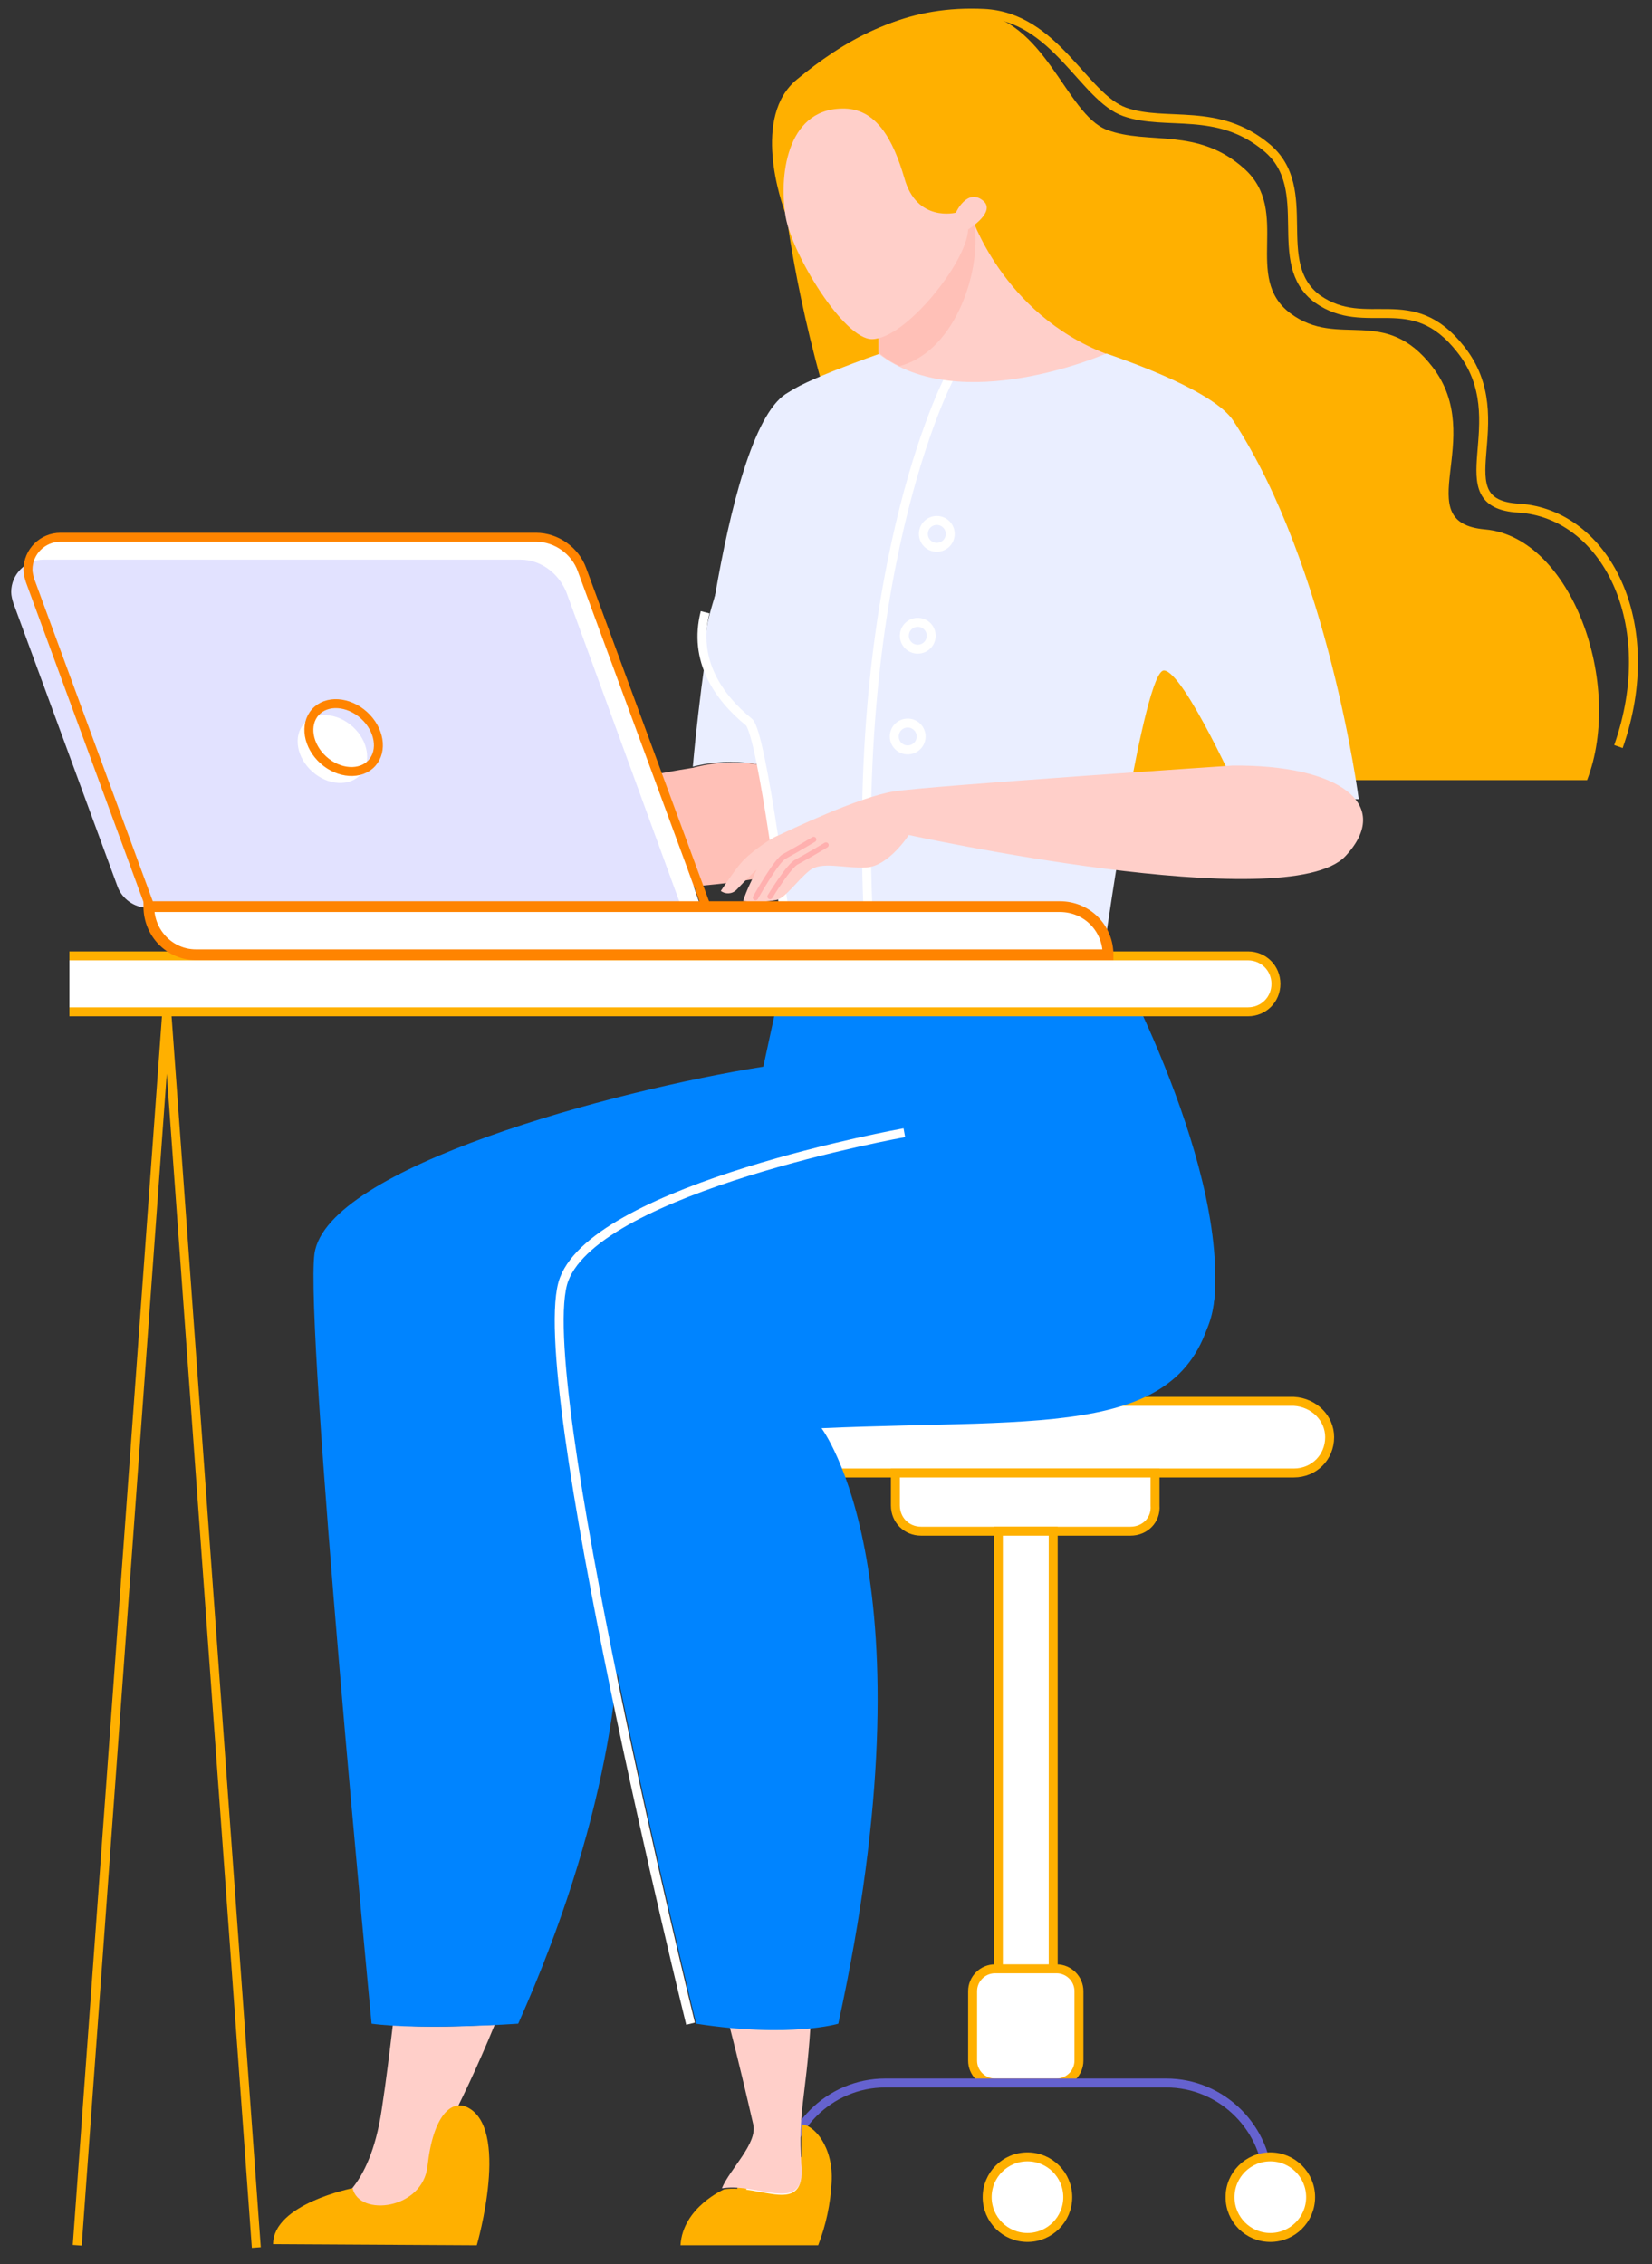 <?xml version="1.0" encoding="utf-8"?>
<!-- Generator: Adobe Illustrator 25.2.1, SVG Export Plug-In . SVG Version: 6.00 Build 0)  -->
<svg version="1.1" id="Capa_1" xmlns="http://www.w3.org/2000/svg" xmlns:xlink="http://www.w3.org/1999/xlink" x="0px" y="0px"
	 viewBox="0 0 147.6 202.3" style="enable-background:new 0 0 147.6 202.3;" xml:space="preserve">
<rect x="0" y="0" width="147.6" height="202.3" fill="#333333" stroke="none"/>
<style type="text/css">
	.st0{fill:#FFFFFF;stroke:#FFB000;stroke-width:0.8;stroke-miterlimit:10;}
	.st1{fill:none;stroke:#6562CF;stroke-width:0.8;stroke-miterlimit:10;}
	.st2{fill:#FFCFC9;}
	.st3{fill:#FFB000;}
	.st4{fill:#0084FF;}
	.st5{fill:none;stroke:#FFFFFF;stroke-width:0.8;stroke-miterlimit:10;}
	.st6{fill:#EAEEFF;}
	.st7{fill:#FFC0B7;}
	.st8{fill:none;stroke:#FFB000;stroke-width:0.8;stroke-miterlimit:10;}
	.st9{fill:none;stroke:#FFB0AF;stroke-width:0.48;stroke-linecap:round;stroke-miterlimit:10;}
	.st10{fill:#FFFFFF;}
	.st11{fill:none;stroke:#000000;stroke-width:0.16;stroke-miterlimit:10;}
	.st12{fill:#E2E2FF;}
	.st13{fill:#FFFFFF;stroke:#FF8400;stroke-width:0.96;stroke-miterlimit:10;}
	.st14{fill:none;stroke:#FF8400;stroke-width:0.8;stroke-miterlimit:10;}
	.st15{fill:#FFFFFF;stroke:#000000;stroke-width:0.241;stroke-miterlimit:10;}
</style>
<g id="Layer_2">
	<g id="Слой_1">
		<g id="_2">
			<g id="CHAIR">
				<path class="st0" d="M118.8,128.4c0,1.8-1.4,3.2-3.2,3.2H65.9c-1.8,0-3.2-1.4-3.2-3.2s1.4-3.2,3.2-3.2h49.7
					C117.4,125.3,118.8,126.7,118.8,128.4z"/>
				<path class="st0" d="M101,136.8H82.3c-1.3,0-2.3-1-2.3-2.3v-2.9l0,0h23.2l0,0v2.9C103.3,135.8,102.3,136.8,101,136.8z"/>
				<rect x="89.2" y="136.8" class="st0" width="4.9" height="39.2"/>
				<path class="st0" d="M94.4,186.1h-5.5c-1.1,0-2-0.9-2-2v-6.2c0-1.1,0.9-2,2-2h5.5c1.1,0,2,0.9,2,2v6.2
					C96.4,185.2,95.5,186.1,94.4,186.1z"/>
				<path class="st1" d="M113.3,195.2c0-5-4.1-9.1-9.1-9.1H79.1c-5,0-9.1,4.1-9.1,9.1"/>
				<circle class="st0" cx="113.5" cy="196.3" r="3.6"/>
				<circle class="st0" cx="69.8" cy="196.3" r="3.6"/>
				<circle class="st0" cx="91.8" cy="196.3" r="3.6"/>
			</g>
			<g id="WOMAN">
				<g id="LEGS">
					<g id="LEFT_LEG">
						<path class="st2" d="M44.2,180.9c-1.6,3.9-3.1,7-4.2,9.1c-0.8,1.5-2.3,10.6-10,6.9c-0.3-0.1,3-1,4.1-8.4
							c0.4-2.6,0.7-5.1,1-7.6C38.1,181.2,41.9,181,44.2,180.9z"/>
						<path id="SHOE" class="st3" d="M42.6,200.6c0,0,3.1-10.7-1-12.4c-1.3-0.5-2.9,0.8-3.4,5.3c-0.4,3.9-6.1,4.6-6.7,2
							c0,0-7.1,1.4-7.1,5L42.6,200.6z"/>
						<path class="st4" d="M46.3,180.8c0,0-8.6,0.6-13.1,0c0,0-6-62.4-5.1-68.8c1.1-7.7,26.8-14.6,40.1-16.7l2.4-11.1
							c0,0,18-0.3,28.1-0.3c0,0,10.9,19.3,9.8,32.1c-1.1,12.8-24.6,9.9-55.9,9.9C52.7,125.8,62.2,145.1,46.3,180.8z"/>
					</g>
					<g id="RIGHT_LEG">
						<path class="st2" d="M72.4,181.2c-2.4,0.2-4.8,0.2-7.2-0.1c0.8,3.1,1.5,6.1,2.1,8.7c0.4,1.7-2.1,4-2.8,5.7l0.1,0
							c3.2-0.5,7.5,2.5,7-2.2C71.3,188.6,72,187.4,72.4,181.2z"/>
						<path id="SHOE-2" class="st3" d="M71.6,189.8c1.1,0,2.9,2,2.7,5.2c-0.1,1.9-0.5,3.8-1.2,5.6H60.8c0.2-3.4,3.9-5,3.9-5
							c3.2-0.5,7.3,2.5,6.9-2.2L71.6,189.8z"/>
						<path class="st4" d="M81.3,101.2c0,0-27.3,4.9-30.4,13.1c-3.1,8.2,11.3,66.5,11.3,66.5c8.4,1.3,12.7,0,12.7,0
							c8.7-39.9-1.5-53.2-1.5-53.2c20.3-0.9,33.1,1.1,35.1-11.6C109.2,111.9,104.7,96.5,81.3,101.2z"/>
						<path class="st5" d="M80.8,101.2c0,0-27.3,4.9-30.4,13.1s11.3,66.5,11.3,66.5"/>
					</g>
				</g>
				<g id="LEFT_HAND">
					<path class="st6" d="M74.8,75.1c1.6-3.7-5.6-8.5-12.9-6.6c0,0,2.5-29.5,8.3-33.3c5.6-3.6,7,13.4,7.2,17.5
						C77.4,52.8,78.4,68.9,74.8,75.1z"/>
					<path class="st7" d="M74.2,76c3.6-3.2-3.8-9.7-12.3-7.4c-5.3,0.8-26,5.2-27.9,6.2c-1.9,0.8-7.4,3.6-8.1,4.4
						c-0.9,1.1-1,3.8-1,4.2s0.8,2.3,0.8,2.3s1.4-0.1,1.2-1.6c-0.2-1.8,1.4-2.3,2.4-2.8c0.4-0.2,1.6-0.1,1.8,0.6
						c0.2,0.7-1.5,1.5-1.8,2c-0.4,0.7,0.1,1.6,0.1,1.6c0,0,2.6-1.4,3.1-1.6c0.5-0.2,2.6-2.7,3.5-4.9C36.1,78.8,68,81.6,74.2,76z"/>
				</g>
				<g id="HAIR">
					<path class="st3" d="M70.3,19.4c-0.6-1.5-3.1-9,0.9-12.3S80.5,0.5,87,1.1c6.4,0.5,8.2,9.1,11.9,10.5s8.1-0.3,12.3,3.5
						c4.2,3.8-0.2,9.7,4.1,12.9c4.3,3.2,8.4-0.8,12.7,4.8c4.9,6.4-2.3,13.9,4.7,14.5c7.7,0.7,12.4,13.8,9.1,22.4h-40.2
						C75.9,65.6,70.3,19.4,70.3,19.4z"/>
					<path class="st8" d="M73,6.7c3.9-3.5,8.5-5.8,14.9-5.5s8.9,7.5,12.6,8.8s8.3-0.5,12.7,3.2s0.2,10.3,4.5,13.5
						c4.4,3.1,8.4-1.1,12.8,4.5c5.1,6.4-1.8,13.8,5.2,14.2c7.7,0.5,12.8,10.2,8.9,21.3"/>
				</g>
				<g id="BLOUSE">
					<path class="st6" d="M70.6,84c0,0-2.3-18.6-3.5-19.5c-2.7-2.2-4.9-5.3-3.7-9.6c0.6-2.4,5.8-18.6,6.9-19.7s8.3-3.6,8.3-3.6h20.3
						c2.3,0.8,9.6,3.4,11.3,6c8.5,13,11.2,33.8,11.2,33.8h-10.5c0,0-5.1-11.4-6.9-11.5c-1.8-0.1-5.2,23.9-5.2,23.9
						S87.2,87.1,70.6,84z"/>
					<path class="st5" d="M70.4,84c0,0-2.3-18.6-3.5-19.5c-2.7-2.2-5-5.5-3.9-9.8"/>
					<path class="st5" d="M84.8,33.8c0,0-9.4,17.8-7,51.8"/>
					<circle class="st5" cx="83.7" cy="47.7" r="1.2"/>
					<circle class="st5" cx="82" cy="56.8" r="1.2"/>
					<circle class="st5" cx="81.1" cy="65.8" r="1.2"/>
				</g>
				<g id="RIGHT_HAND">
					<path class="st2" d="M120.2,76.5c-5.2,5.5-39-1.9-39-1.9s-1.8,2.8-3.8,2.9c-2.1,0.1-4-0.6-5.1,0.3s-2.1,2.4-2.9,2.6
						c-1,0.2-2,0.2-3,0.1c0.3-1,0.8-1.9,1.2-2.8c-0.6,0.5-1.4,1.4-1.8,1.8c-0.4,0.4-1,0.4-1.4,0.1c0,0,1.4-2.1,1.9-2.6
						c0.5-0.6,2.2-1.9,3.1-2.3c1.1-0.5,7.3-3.5,10.5-4c3.3-0.5,30.2-2.3,30.2-2.3C119.7,68.3,124.5,71.9,120.2,76.5z"/>
					<path class="st9" d="M67.5,80.2c0,0,1.9-3.4,2.6-3.7c1.1-0.6,2.6-1.5,2.6-1.5"/>
					<path class="st9" d="M68.8,80.1c0,0,1.7-2.8,2.4-3.1c1.1-0.6,2.6-1.5,2.6-1.5"/>
				</g>
				<g id="NECK">
					<path class="st2" d="M86.7,19.1c0,0,2.8,8.9,12.1,12.5c0,0-13,5.7-20.3,0V19.4L86.7,19.1z"/>
					<path class="st7" d="M80.4,32.7c-0.7-0.3-1.3-0.7-1.9-1.2V19.4l8.2-0.3c0,0,0.1,0.2,0.3,0.7C87.8,23.6,85.6,31.3,80.4,32.7z"/>
				</g>
				<path id="HEAD" class="st2" d="M86.5,20.5c-0.1,2.9-5.6,9.8-8.6,9.8c-2.5,0-7.1-7.5-7.7-10.9c-0.6-3.5,0-9.6,5-9.7
					c3.1-0.1,4.6,2.8,5.6,6.2c1.1,4,4.6,3.1,4.6,3.1s1-2.2,2.4-1.1C89.1,18.9,86.5,20.5,86.5,20.5z"/>
			</g>
			<g id="TABLE">
				<polyline class="st8" points="6.9,200.6 14.9,90.4 22.9,200.8 				"/>
				<path class="st10" d="M6.2,90.4h105.3c1.4,0,2.5-1.1,2.5-2.5l0,0c0-1.4-1.1-2.5-2.5-2.5c0,0,0,0,0,0H6.2V90.4z"/>
				<path class="st8" d="M6.2,90.4h105.3c1.4,0,2.5-1.1,2.5-2.5l0,0c0-1.4-1.1-2.5-2.5-2.5c0,0,0,0,0,0H6.2"/>
			</g>
			<g id="LAPTOP">
				<path class="st11" d="M47.9,48H5.4c-1.6,0-2.9,1.3-2.9,2.9c0,0.3,0.1,0.7,0.2,1L13.4,81h49.7L52,50.9C51.4,49.2,49.7,48,47.9,48
					z"/>
				<path class="st10" d="M48.3,48H5.6c-2,0-3.3,2.1-2.7,4.1L12.2,79c0.4,1.2,1.5,2,2.7,2h47.7L52.3,51C51.7,49.2,50.1,48,48.3,48z"
					/>
				<path class="st12" d="M46.5,50H3.9C2.3,50,1,51.3,1,52.9c0,0.3,0.1,0.7,0.2,1l9.3,25.3c0.4,1.1,1.5,1.9,2.7,1.9h47.7L50.6,52.9
					C49.9,51.2,48.3,50,46.5,50z"/>
				<path class="st13" d="M13.3,81h81.4c2.4,0,4.3,1.9,4.3,4.3l0,0l0,0l0,0H17.5C15.2,85.3,13.3,83.4,13.3,81L13.3,81L13.3,81
					L13.3,81z"/>
				<path class="st14" d="M47.9,48H5.4c-1.6,0-2.9,1.3-2.9,2.9c0,0.3,0.1,0.7,0.2,1L13.4,81h49.7L52,50.9C51.4,49.2,49.7,48,47.9,48
					z"/>
				
					<ellipse transform="matrix(0.669 -0.743 0.743 0.669 -39.879 44.232)" class="st10" cx="29.7" cy="66.9" rx="2.7" ry="3.4"/>
				
					<ellipse transform="matrix(0.669 -0.743 0.743 0.669 -38.799 44.621)" class="st14" cx="30.7" cy="65.9" rx="2.7" ry="3.4"/>
			</g>
		</g>
	</g>
</g>
<rect x="245.9" y="0.2" class="st15" width="200" height="200"/>
</svg>
